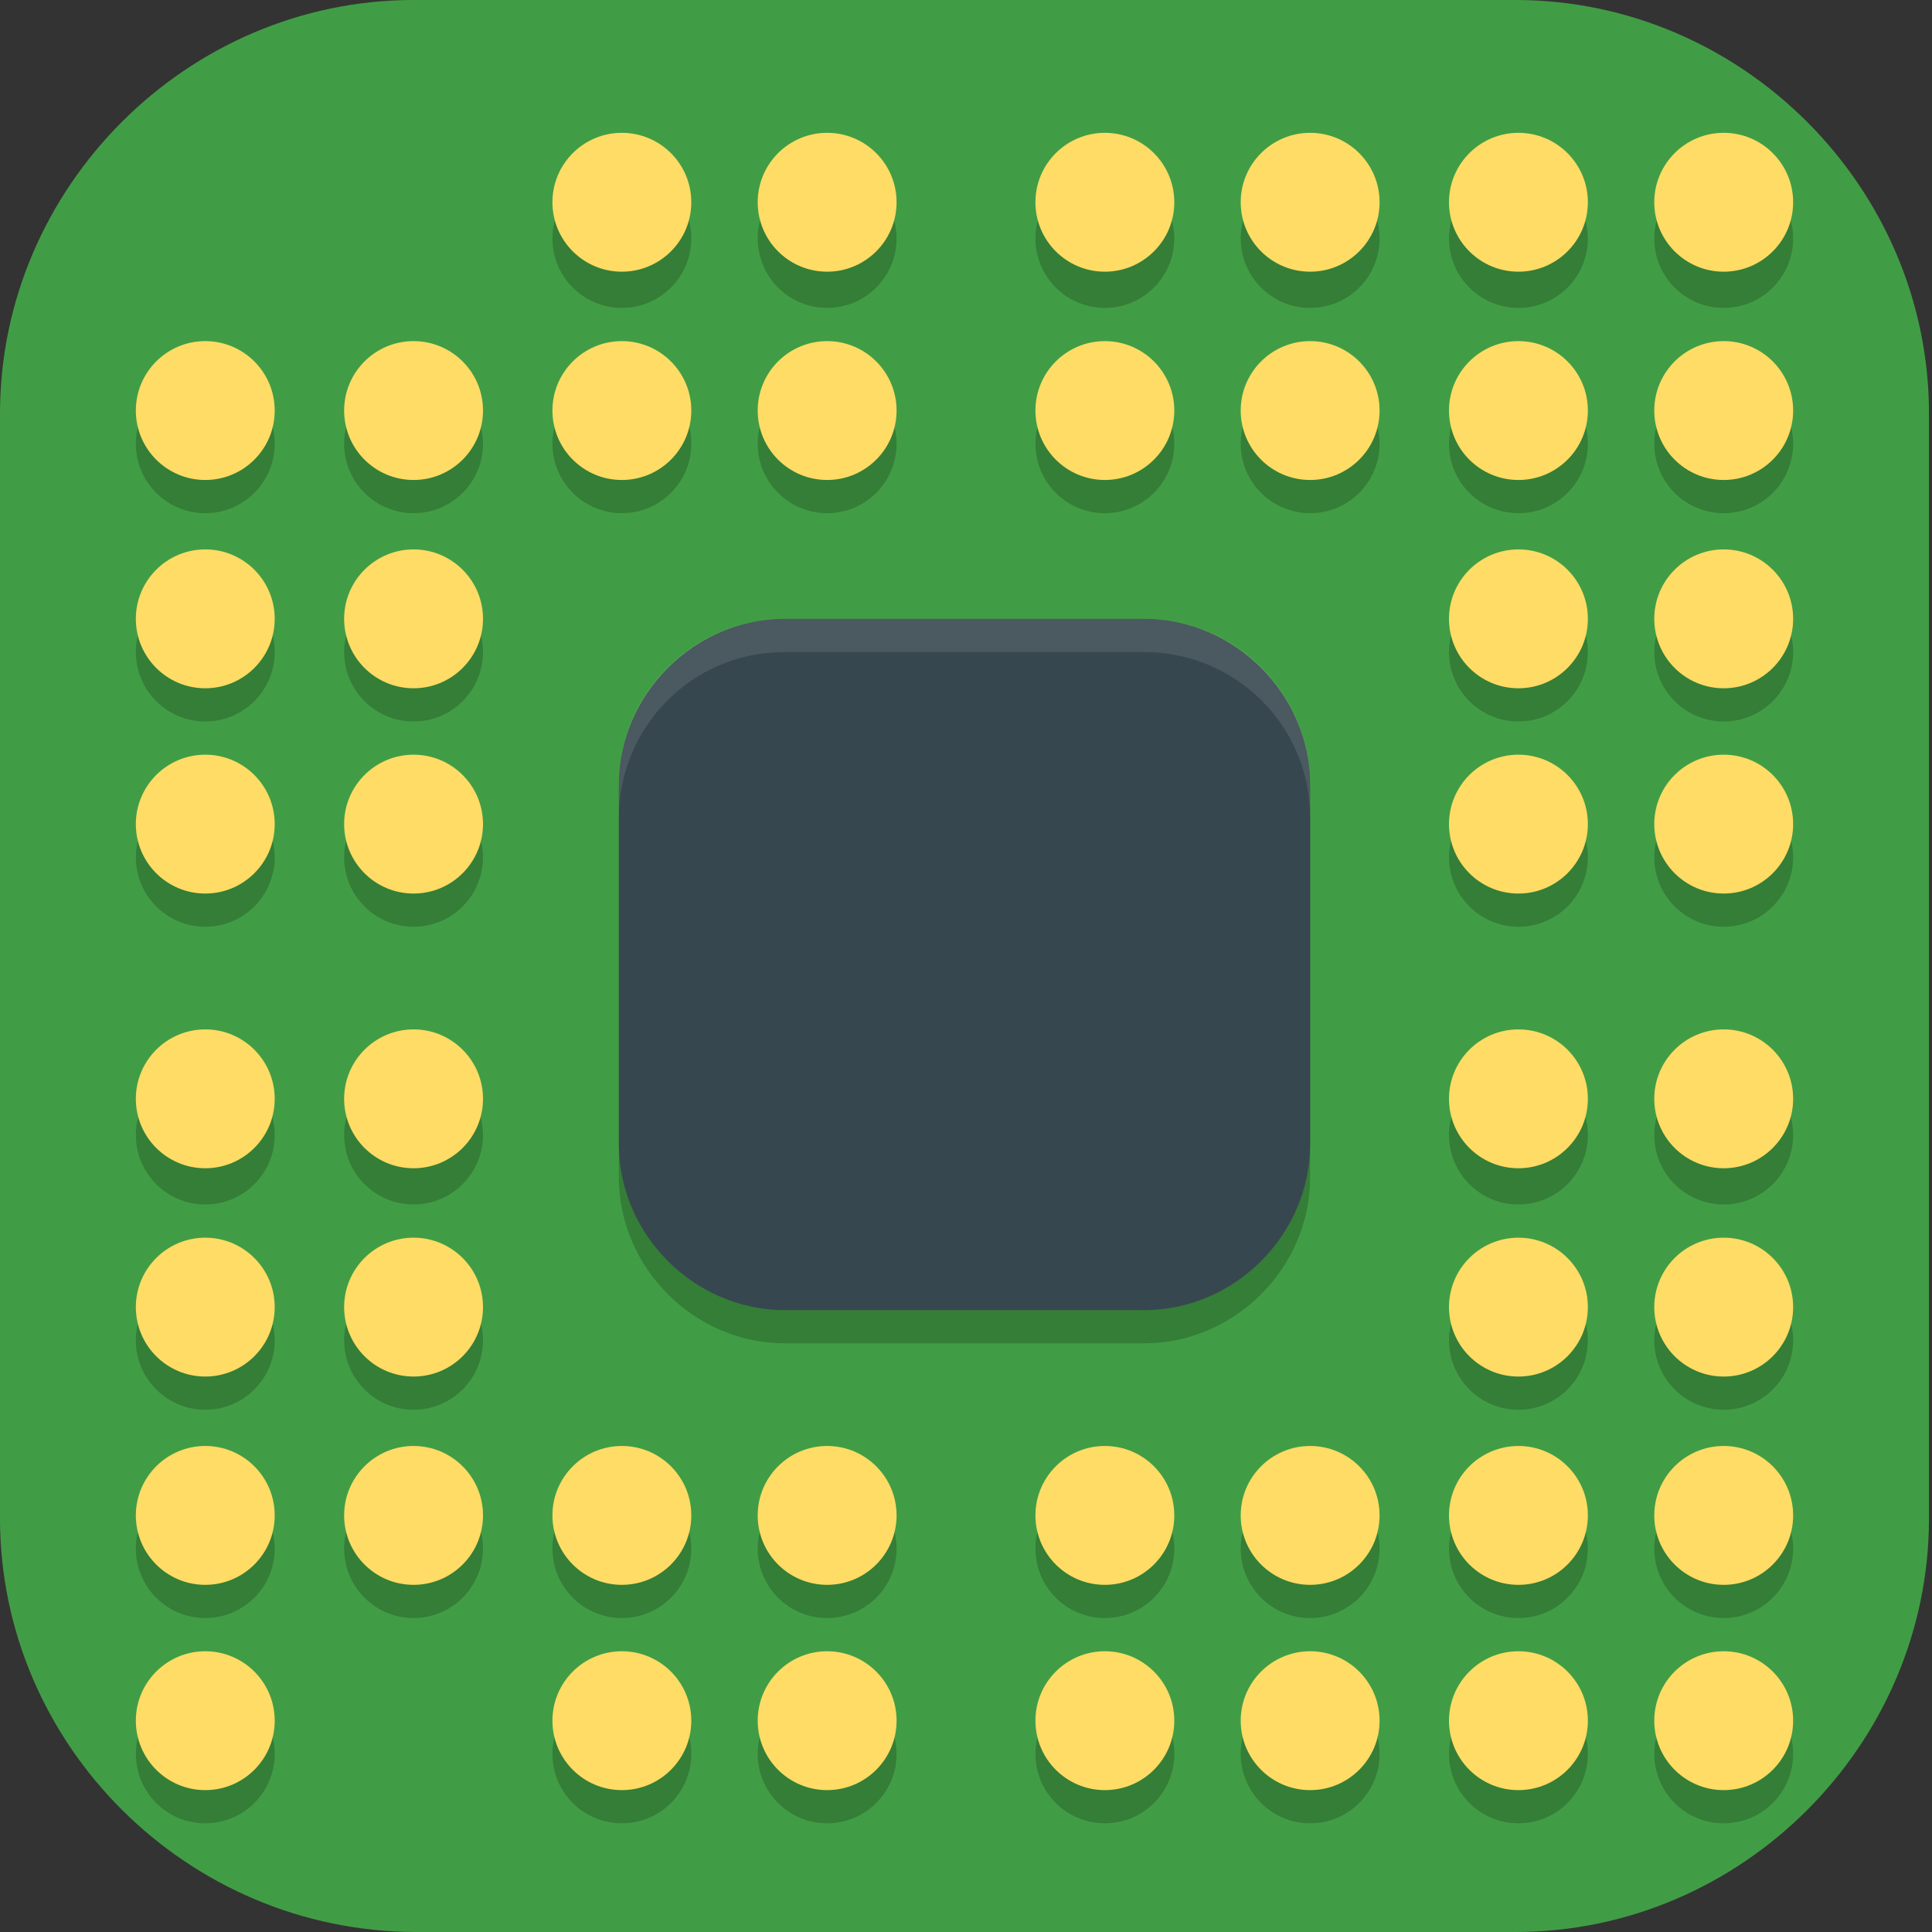 <?xml version="1.0" encoding="UTF-8"?>
<svg id="_图层_1" xmlns="http://www.w3.org/2000/svg" version="1.1" viewBox="0 0 64 64" width="22" height="22">
  <rect x="0" y="0" width="64" height="64" fill="#333333" stroke="none"/>
  <!-- Generator: Adobe Illustrator 29.0.1, SVG Export Plug-In . SVG Version: 2.1.0 Build 192)  -->
  <defs>
    <style>
      .st0, .st1 {
        fill: #419d45;
      }

      .st2 {
        fill: #ffdc65;
      }

      .st3 {
        fill: #37474f;
      }

      .st4, .st5, .st1, .st6 {
        display: none;
      }

      .st4, .st5, .st7, .st8 {
        isolation: isolate;
      }

      .st4, .st9, .st7 {
        opacity: .2;
      }

      .st5, .st8 {
        fill: #fff;
        opacity: .1;
      }

      .st10 {
        fill: #333;
      }

      .st11 {
        fill: #595959;
      }
    </style>
  </defs>
  <path class="st0" d="M50.4,64H13.8c-7.6,0-13.8-6.2-13.8-13.7V13.7C0,6.2,6.2,0,13.7,0h36.5c7.5,0,13.7,6.2,13.7,13.7v36.6c0,7.5-6.2,13.7-13.7,13.7h.1Z"/>
  <g class="st6">
    <path class="st7" d="M56.7,50v-.7c0-1-.9-1.8-2-1.8H10.7c-1.1,0-2,.8-2,1.8v.7c0,1,.9,1.8,2,1.8h44c1.1,0,2-.8,2-1.8Z"/>
    <path class="st7" d="M13.2,16.7h38.9c1.1,0,2.1,1,2.1,2.1v26.5c0,1.2-.9,2.1-2.1,2.1H13.2c-1.1,0-2.1-1-2.1-2.1v-26.5c0-1.2.9-2.1,2.1-2.1Z"/>
    <path class="st11" d="M56.7,49.2v-.7c0-1-.9-1.8-2-1.8H10.7c-1.1,0-2,.8-2,1.8v.7c0,1,.9,1.8,2,1.8h44c1.1,0,2-.8,2-1.8Z"/>
    <path class="st11" d="M13.2,15.9c-1.1,0-2.1,1-2.1,2.1v2.1h43.1v-2.1c0-1.2-.9-2.1-2.1-2.1H13.2Z"/>
    <path class="st8" d="M13.2,15.9c-1.1,0-2.1,1-2.1,2.1v.9c0-1.2.9-2.1,2.1-2.1h38.9c1.1,0,2.1,1,2.1,2.1v-.9c0-1.2-.9-2.1-2.1-2.1H13.2Z"/>
    <path class="st10" d="M11.2,20.2v24.4c0,1.2.9,2.1,2.1,2.1h38.9c1.1,0,2.1-1,2.1-2.1v-24.4H11.2Z"/>
    <rect class="st7" x="11.2" y="20.2" width="43.1" height=".9"/>
    <ellipse class="st10" cx="32.7" cy="18.5" rx=".8" ry=".9"/>
    <path class="st8" d="M10.7,46.7c-1.1,0-2,.8-2,1.8v.7s0,0,0,0c0-1,.9-1.7,2-1.7h44c1.1,0,2,.8,2,1.7,0,0,0,0,0,0v-.7c0-1-.9-1.8-2-1.8H10.7Z"/>
  </g>
  <g>
    <path class="st4" d="M3.2,1h57.6c1.8,0,3.2,1.4,3.2,3.2v57.6c0,1.8-1.4,3.2-3.2,3.2H3.2c-1.8,0-3.2-1.4-3.2-3.2V4.2C0,2.5,1.4,1,3.2,1Z"/>
    <path class="st1" d="M3.2-.1h57.6c1.8,0,3.2,1.4,3.2,3.2v57.6c0,1.8-1.4,3.2-3.2,3.2H3.2c-1.8,0-3.2-1.4-3.2-3.2V3.1C0,1.3,1.4-.1,3.2-.1Z"/>
    <path class="st7" d="M26,21.6h11.9c3,0,5.5,2.5,5.5,5.5v11.9c0,3-2.5,5.5-5.5,5.5h-11.9c-3,0-5.5-2.5-5.5-5.5v-11.9c0-3,2.5-5.5,5.5-5.5Z"/>
    <path class="st3" d="M26,20.5h11.9c3,0,5.5,2.5,5.5,5.5v11.9c0,3-2.5,5.5-5.5,5.5h-11.9c-3,0-5.5-2.5-5.5-5.5v-11.9c0-3,2.5-5.5,5.5-5.5Z"/>
    <g class="st9">
      <circle cx="13.7" cy="14.7" r="2.3"/>
      <circle cx="20.6" cy="14.7" r="2.3"/>
      <circle cx="27.4" cy="14.7" r="2.3"/>
      <circle cx="36.6" cy="14.7" r="2.3"/>
      <circle cx="43.4" cy="14.7" r="2.3"/>
      <circle cx="50.3" cy="14.7" r="2.3"/>
      <circle cx="50.3" cy="21.6" r="2.3"/>
      <circle cx="50.3" cy="28.4" r="2.3"/>
      <circle cx="50.3" cy="37.6" r="2.3"/>
      <circle cx="50.3" cy="44.4" r="2.3"/>
      <circle cx="50.3" cy="51.3" r="2.3"/>
      <circle cx="43.4" cy="51.3" r="2.3"/>
      <circle cx="36.6" cy="51.3" r="2.3"/>
      <circle cx="27.4" cy="51.3" r="2.3"/>
      <circle cx="20.6" cy="51.3" r="2.3"/>
      <circle cx="13.7" cy="51.3" r="2.3"/>
      <circle cx="13.7" cy="44.4" r="2.3"/>
      <circle cx="13.7" cy="37.6" r="2.3"/>
      <circle cx="13.7" cy="28.4" r="2.3"/>
      <circle cx="13.7" cy="21.6" r="2.3"/>
      <circle cx="20.6" cy="7.9" r="2.3"/>
      <circle cx="27.4" cy="7.9" r="2.3"/>
      <circle cx="36.6" cy="7.9" r="2.3"/>
      <circle cx="43.4" cy="7.9" r="2.3"/>
      <circle cx="57.1" cy="21.6" r="2.3"/>
      <circle cx="57.1" cy="28.4" r="2.3"/>
      <circle cx="57.1" cy="37.6" r="2.3"/>
      <circle cx="57.1" cy="44.4" r="2.3"/>
      <circle cx="43.4" cy="58.1" r="2.3"/>
      <circle cx="36.6" cy="58.1" r="2.3"/>
      <circle cx="27.4" cy="58.1" r="2.3"/>
      <circle cx="20.6" cy="58.1" r="2.3"/>
      <circle cx="6.8" cy="44.4" r="2.3"/>
      <circle cx="6.8" cy="37.6" r="2.3"/>
      <circle cx="6.8" cy="28.4" r="2.3"/>
      <circle cx="6.8" cy="21.6" r="2.3"/>
      <circle cx="57.1" cy="14.7" r="2.3"/>
      <circle cx="57.1" cy="7.9" r="2.3"/>
      <circle cx="50.3" cy="7.9" r="2.3"/>
      <circle cx="50.3" cy="58.1" r="2.3"/>
      <circle cx="57.1" cy="58.1" r="2.3"/>
      <circle cx="57.1" cy="51.3" r="2.3"/>
      <circle cx="6.8" cy="51.3" r="2.3"/>
      <circle cx="6.8" cy="58.1" r="2.3"/>
      <circle cx="6.8" cy="14.7" r="2.3"/>
    </g>
    <g>
      <circle class="st2" cx="13.7" cy="13.6" r="2.3"/>
      <circle class="st2" cx="20.6" cy="13.6" r="2.3"/>
      <circle class="st2" cx="27.4" cy="13.6" r="2.3"/>
      <circle class="st2" cx="36.6" cy="13.6" r="2.3"/>
      <circle class="st2" cx="43.4" cy="13.6" r="2.3"/>
      <circle class="st2" cx="50.3" cy="13.6" r="2.3"/>
      <circle class="st2" cx="50.3" cy="20.5" r="2.3"/>
      <circle class="st2" cx="50.3" cy="27.3" r="2.3"/>
      <circle class="st2" cx="50.3" cy="36.4" r="2.3"/>
      <circle class="st2" cx="50.3" cy="43.3" r="2.3"/>
      <circle class="st2" cx="50.3" cy="50.2" r="2.3"/>
      <circle class="st2" cx="43.4" cy="50.2" r="2.3"/>
      <circle class="st2" cx="36.6" cy="50.2" r="2.3"/>
      <circle class="st2" cx="27.4" cy="50.2" r="2.3"/>
      <circle class="st2" cx="20.6" cy="50.2" r="2.3"/>
      <circle class="st2" cx="13.7" cy="50.2" r="2.3"/>
      <circle class="st2" cx="13.7" cy="43.3" r="2.3"/>
      <circle class="st2" cx="13.7" cy="36.4" r="2.3"/>
      <circle class="st2" cx="13.7" cy="27.3" r="2.3"/>
      <circle class="st2" cx="13.7" cy="20.5" r="2.3"/>
      <circle class="st2" cx="20.6" cy="6.7" r="2.3"/>
      <circle class="st2" cx="27.4" cy="6.7" r="2.3"/>
      <circle class="st2" cx="36.6" cy="6.7" r="2.3"/>
      <circle class="st2" cx="43.4" cy="6.7" r="2.3"/>
      <circle class="st2" cx="57.1" cy="20.5" r="2.3"/>
      <circle class="st2" cx="57.1" cy="27.3" r="2.3"/>
      <circle class="st2" cx="57.1" cy="36.4" r="2.3"/>
      <circle class="st2" cx="57.1" cy="43.3" r="2.3"/>
      <circle class="st2" cx="43.4" cy="57" r="2.3"/>
      <circle class="st2" cx="36.6" cy="57" r="2.3"/>
      <circle class="st2" cx="27.4" cy="57" r="2.3"/>
      <circle class="st2" cx="6.8" cy="50.2" r="2.3"/>
      <circle class="st2" cx="6.8" cy="43.3" r="2.3"/>
      <circle class="st2" cx="6.8" cy="36.4" r="2.3"/>
      <circle class="st2" cx="6.8" cy="27.3" r="2.3"/>
      <circle class="st2" cx="6.8" cy="20.5" r="2.3"/>
      <circle class="st2" cx="57.1" cy="50.2" r="2.3"/>
      <circle class="st2" cx="57.1" cy="57" r="2.3"/>
      <circle class="st2" cx="50.3" cy="57" r="2.3"/>
      <circle class="st2" cx="57.1" cy="13.6" r="2.3"/>
      <circle class="st2" cx="57.1" cy="6.7" r="2.3"/>
      <circle class="st2" cx="50.3" cy="6.7" r="2.3"/>
      <circle class="st2" cx="6.8" cy="57" r="2.3"/>
      <circle class="st2" cx="20.6" cy="57" r="2.3"/>
      <circle class="st2" cx="6.8" cy="13.6" r="2.3"/>
    </g>
    <path class="st5" d="M3.2-.1C1.4-.1,0,1.3,0,3.1v1.1C0,2.5,1.4,1,3.2,1h57.6c1.8,0,3.2,1.4,3.2,3.2v-1.1c0-1.8-1.4-3.2-3.2-3.2H3.2Z"/>
    <path class="st8" d="M26,20.5c-3,0-5.5,2.4-5.5,5.5v1.1c0-3,2.4-5.5,5.5-5.5h11.9c3,0,5.5,2.4,5.5,5.5v-1.1c0-3-2.4-5.5-5.5-5.5h-11.9Z"/>
  </g>
</svg>
